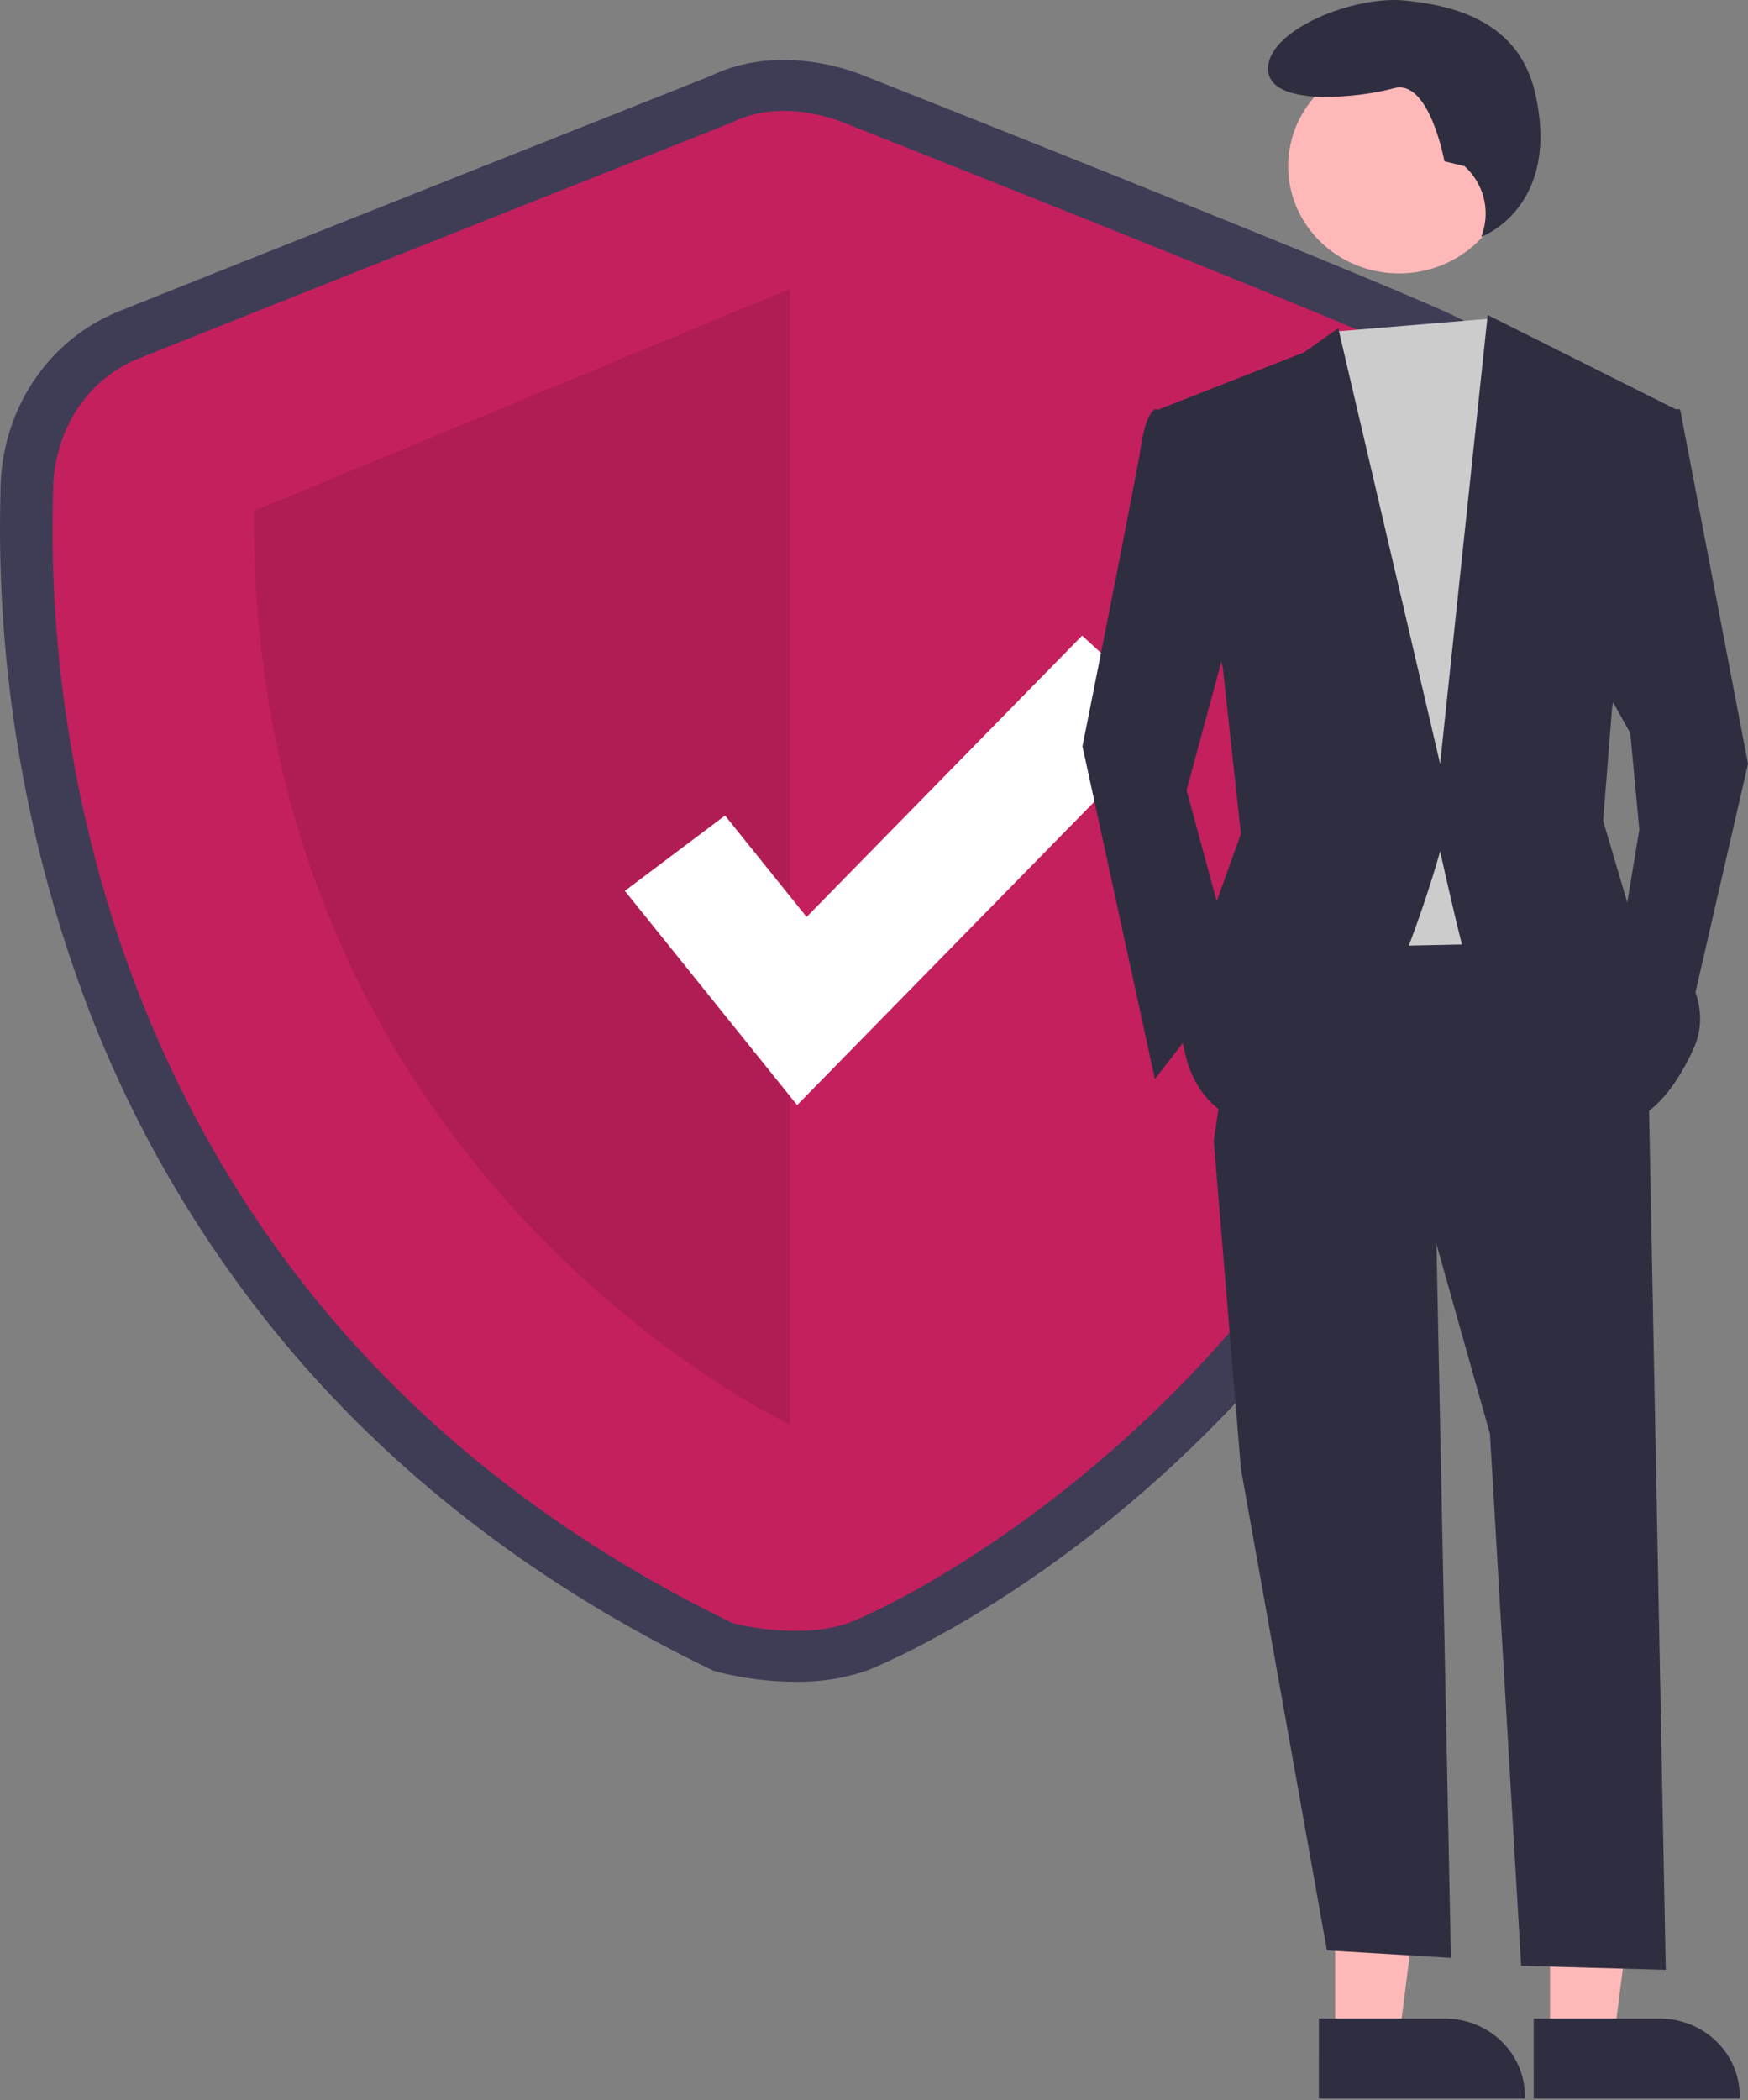 <svg width="254" height="305" viewBox="0 0 254 305" fill="none" xmlns="http://www.w3.org/2000/svg">
<rect x="0" y="0" width="254" height="305" fill="#808080" stroke="none"/>
<path d="M115.609 244.267C111.833 244.255 108.074 243.785 104.419 242.868L103.699 242.675L103.03 242.352C78.871 230.643 58.489 215.177 42.451 196.384C29.175 180.736 18.824 162.969 11.864 143.882C3.541 121.031 -0.463 96.919 0.043 72.698C0.053 72.189 0.061 71.797 0.061 71.526C0.061 59.752 6.823 49.421 17.286 45.207C25.294 41.981 98.006 13.112 103.26 11.026C113.154 6.234 123.709 10.234 125.398 10.933C129.186 12.431 196.404 39.006 210.929 45.692C225.9 52.583 229.894 64.962 229.894 71.19C229.894 99.387 224.842 125.739 214.878 149.514C206.832 168.759 195.427 186.525 181.162 202.04C153.638 231.98 126.106 242.595 125.841 242.688C122.55 243.783 119.088 244.317 115.609 244.267ZM109.135 228.765C111.522 229.282 117.017 230.058 120.599 228.795C125.149 227.191 148.192 215.64 169.725 192.216C199.477 159.853 214.573 119.169 214.595 71.294C214.542 70.324 213.829 63.407 204.352 59.044C190.108 52.488 120.241 24.872 119.537 24.594L119.344 24.515C117.88 23.922 113.22 22.673 110.008 24.3L109.365 24.59C108.586 24.899 31.402 55.542 23.17 58.858C17.412 61.177 15.36 66.923 15.36 71.526C15.36 71.863 15.351 72.352 15.339 72.985C14.681 105.742 22.523 186.348 109.135 228.765Z" fill="#3F3D56"/>
<path d="M106.459 17.75C106.459 17.75 28.573 48.671 20.228 52.032C11.883 55.393 7.711 63.46 7.711 71.526C7.711 79.593 1.452 184.85 106.459 235.742C106.459 235.742 115.989 238.291 123.22 235.742C130.45 233.193 222.244 190.171 222.244 71.19C222.244 71.19 222.244 59.09 207.641 52.368C193.037 45.646 122.431 17.75 122.431 17.75C122.431 17.75 113.761 14.053 106.459 17.75Z" fill="#C3205D"/>
<path opacity="0.1" d="M114.804 41.949V206.905C114.804 206.905 36.223 170.341 36.918 74.215L114.804 41.949Z" fill="black"/>
<path d="M115.829 160.505L90.796 129.393L105.354 118.449L117.206 133.18L157.246 92.322L170.636 104.584L115.829 160.505Z" fill="white"/>
<path d="M194.013 296.1L203.297 296.1L207.714 261.482L194.011 261.482L194.013 296.1Z" fill="#FFB8B8"/>
<path d="M191.644 293.17L209.929 293.169H209.93C213.02 293.169 215.984 294.356 218.169 296.468C220.355 298.581 221.582 301.446 221.583 304.433V304.799L191.645 304.8L191.644 293.17Z" fill="#2F2E41"/>
<path d="M225.231 296.1L234.515 296.1L238.932 261.482L225.229 261.482L225.231 296.1Z" fill="#FFB8B8"/>
<path d="M222.862 293.17L241.147 293.169H241.148C244.238 293.169 247.202 294.356 249.387 296.468C251.573 298.581 252.801 301.446 252.801 304.433V304.799L222.863 304.8L222.862 293.17Z" fill="#2F2E41"/>
<path d="M208.606 174.531L210.833 284.356L192.816 283.276L180.317 213.323L176.369 165.628L208.606 174.531Z" fill="#2F2E41"/>
<path d="M239.526 156.089L242.051 286.097L221.039 285.517L216.501 208.236L208.606 180.255L176.37 165.628L181.633 130.651L229 130.016L239.526 156.089Z" fill="#2F2E41"/>
<path d="M203.3 39.712C212.198 39.712 219.412 32.739 219.412 24.138C219.412 15.536 212.198 8.563 203.3 8.563C194.401 8.563 187.188 15.536 187.188 24.138C187.188 32.739 194.401 39.712 203.3 39.712Z" fill="#FFB8B8"/>
<path d="M216.664 46.273L219.132 49.888L225.711 67.694L220.448 137.01L189.527 137.647L185.58 58.154L193.849 48.164L216.664 46.273Z" fill="#CCCCCC"/>
<path d="M173.08 60.062L167.817 59.426C167.817 59.426 166.501 60.062 165.843 64.514C165.186 68.966 157.291 108.394 157.291 108.394L167.817 156.725L179.659 141.462L172.422 114.753L179.659 88.044L173.08 60.062Z" fill="#2F2E41"/>
<path d="M240.184 59.427H244.132L254 110.937L244.789 151.001L235.579 136.375L238.21 120.476L236.895 106.486L232.29 98.218L240.184 59.427Z" fill="#2F2E41"/>
<path d="M212.821 24.138L209.891 23.43C209.891 23.43 207.694 11.395 202.568 12.811C197.441 14.226 184.258 15.642 184.258 9.979C184.258 4.315 196.709 -0.64 204.032 0.068C211.356 0.776 220.71 3.124 223.074 13.518C226.864 30.181 215.254 34.39 215.254 34.39L215.447 33.783C215.983 32.099 216.022 30.303 215.558 28.598C215.094 26.894 214.146 25.349 212.821 24.138Z" fill="#2F2E41"/>
<path d="M168.475 59.426L189.527 51.159L194.461 47.662L209.264 110.937L216.172 45.754L243.474 59.426L234.263 102.67L232.948 119.205L236.895 132.559C236.895 132.559 250.71 142.098 246.105 152.273C241.5 162.448 236.237 163.084 236.237 163.084C236.237 163.084 213.869 142.734 212.553 137.647C211.237 132.559 209.264 123.656 209.264 123.656C209.264 123.656 198.08 164.356 184.922 163.72C171.764 163.084 171.764 149.729 171.764 149.729L175.054 135.739L180.317 121.112L177.685 96.947L168.475 59.426Z" fill="#2F2E41"/>
</svg>
